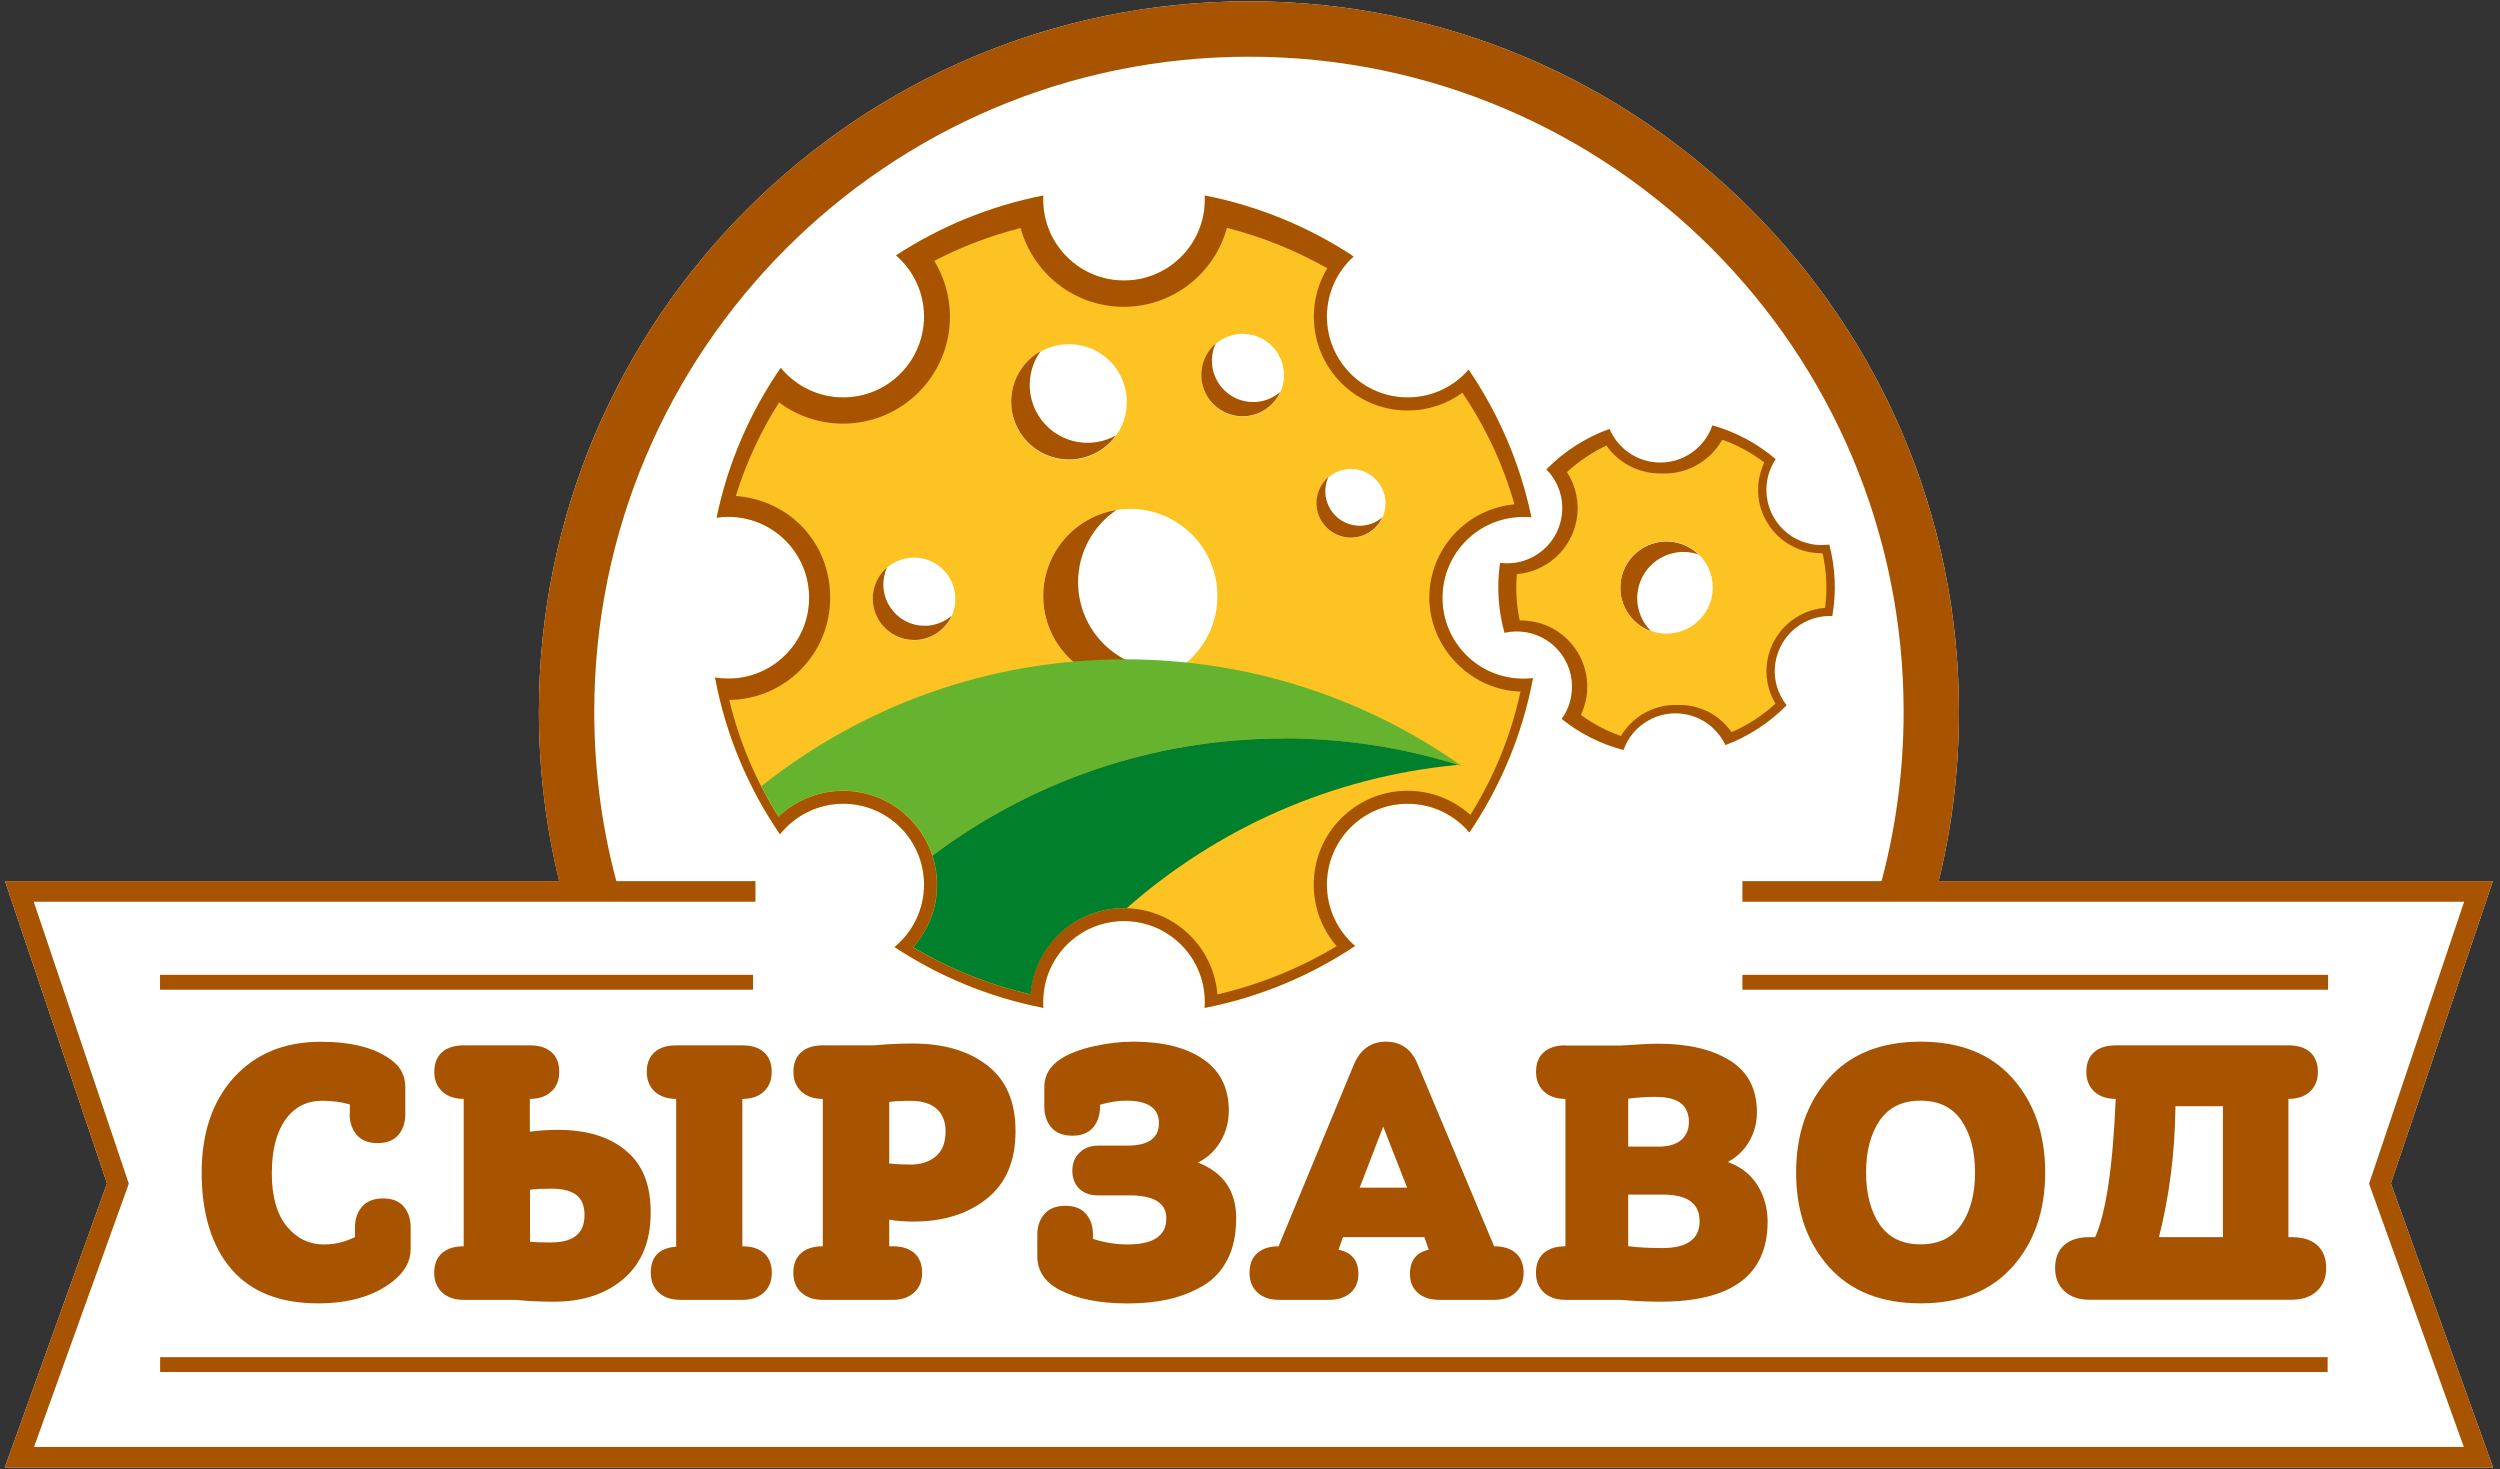 <svg width="359" height="211" viewBox="0 0 359 211" fill="none" xmlns="http://www.w3.org/2000/svg">
<rect x="0" y="0" width="359" height="211" fill="#333333" stroke="none"/>
<path fill-rule="evenodd" clip-rule="evenodd" d="M278.39 126.528H357.97L357.314 128.485L343.329 169.937L357.3 208.775L358.012 210.76H0.682L1.394 208.775L15.366 169.937L1.38 128.485L0.724 126.528H80.304C78.404 118.741 77.384 110.591 77.384 102.216C77.384 74.046 88.799 48.532 107.255 30.078C125.697 11.61 151.195 0.188 179.347 0.188C207.499 0.188 232.997 11.61 251.439 30.078C269.895 48.546 281.31 74.046 281.31 102.216C281.31 110.591 280.304 118.741 278.39 126.528Z" fill="white"/>
<path fill-rule="evenodd" clip-rule="evenodd" d="M179.348 0.188C207.5 0.188 232.997 11.61 251.44 30.078C269.896 48.546 281.31 74.046 281.31 102.216C281.31 111.122 280.165 119.776 278.027 128.01H269.784C272.117 119.818 273.361 111.164 273.361 102.216C273.361 76.241 262.84 52.726 245.823 35.698C228.806 18.67 205.306 8.142 179.348 8.142C153.389 8.142 129.889 18.67 112.872 35.698C95.855 52.726 85.335 76.241 85.335 102.216C85.335 111.164 86.578 119.818 88.911 128.01H80.668C78.516 119.776 77.385 111.122 77.385 102.216C77.385 74.046 88.799 48.532 107.255 30.078C125.698 11.61 151.195 0.188 179.348 0.188Z" fill="#A75300"/>
<path fill-rule="evenodd" clip-rule="evenodd" d="M108.484 129.491H4.845L18.327 169.475L18.495 169.964L18.327 170.454L4.887 207.781H166.242H192.452H353.807L340.367 170.454L340.199 169.964L340.367 169.475L353.849 129.491H250.21V126.527H355.917H357.97L357.314 128.485L343.329 169.936L357.3 208.774L358.012 210.759H355.917H192.452H166.242H2.777H0.682L1.394 208.774L15.366 169.936L1.38 128.485L0.724 126.527H2.777H108.484V129.491Z" fill="#A75300"/>
<path d="M22.98 141.055H108.136" stroke="#A75300" stroke-width="2.13" stroke-miterlimit="22.93"/>
<path d="M250.209 141.055H334.316" stroke="#A75300" stroke-width="2.13" stroke-miterlimit="22.93"/>
<path d="M22.994 195.953H334.247" stroke="#A75300" stroke-width="2.13" stroke-miterlimit="22.93"/>
<path d="M50.209 159.971C50.209 161.201 50.559 162.208 51.243 162.991C51.928 163.774 52.92 164.151 54.233 164.151C55.546 164.151 56.524 163.76 57.195 162.991C57.866 162.208 58.201 161.215 58.201 159.971V156.154C58.201 154.533 57.572 153.247 56.301 152.296C53.968 150.492 50.559 149.598 46.046 149.598C40.863 149.598 36.713 151.303 33.611 154.7C30.51 158.112 28.959 162.683 28.959 168.429C28.959 174.175 30.384 178.956 33.22 182.242C36.056 185.527 40.206 187.163 45.683 187.163C50.167 187.163 53.744 186.1 56.427 183.989C58.117 182.647 58.969 181.109 58.969 179.39V176.216C58.969 175.014 58.634 174.035 57.964 173.252C57.293 172.47 56.301 172.092 55.002 172.092C53.702 172.092 52.696 172.484 52.012 173.252C51.327 174.035 50.978 175.014 50.978 176.216V177.642C49.567 178.341 48.086 178.705 46.535 178.705C44.383 178.705 42.595 177.838 41.17 176.09C39.745 174.343 39.032 171.812 39.032 168.499C39.032 165.186 39.675 162.655 40.96 160.824C42.246 158.992 44.02 158.07 46.27 158.07C47.75 158.07 49.078 158.252 50.237 158.601V159.971H50.209Z" fill="#A75300"/>
<path d="M66.599 150.113C65.258 150.113 64.224 150.435 63.483 151.092C62.743 151.749 62.365 152.686 62.365 153.93C62.365 155.09 62.743 156.027 63.497 156.74C64.252 157.439 65.285 157.802 66.585 157.802V178.969C65.244 178.969 64.21 179.29 63.469 179.947C62.729 180.604 62.352 181.541 62.352 182.785C62.352 183.946 62.729 184.882 63.483 185.595C64.238 186.294 65.272 186.658 66.571 186.658H73.976C75.848 186.84 77.692 186.924 79.536 186.924C83.7 186.924 87.053 185.805 89.61 183.582C92.166 181.359 93.438 178.2 93.438 174.104C93.438 170.007 92.25 167.225 89.889 165.24C87.528 163.241 84.259 162.248 80.109 162.248C78.768 162.248 77.427 162.332 76.085 162.514V157.802C77.385 157.802 78.419 157.453 79.173 156.74C79.927 156.041 80.305 155.104 80.305 153.93C80.305 152.7 79.942 151.749 79.201 151.092C78.46 150.435 77.427 150.113 76.085 150.113H66.571H66.599ZM97.112 150.113C95.771 150.113 94.737 150.435 93.997 151.092C93.256 151.749 92.879 152.686 92.879 153.93C92.879 155.09 93.256 156.027 94.011 156.74C94.765 157.439 95.799 157.802 97.098 157.802V179.025C94.667 179.206 93.452 180.451 93.452 182.785C93.452 183.946 93.829 184.882 94.583 185.595C95.338 186.294 96.372 186.658 97.671 186.658H106.613C107.912 186.658 108.946 186.308 109.7 185.595C110.455 184.896 110.832 183.96 110.832 182.785C110.832 181.555 110.455 180.604 109.714 179.947C108.974 179.29 107.94 178.969 106.599 178.969V157.802C107.898 157.802 108.932 157.453 109.686 156.74C110.441 156.041 110.818 155.104 110.818 153.93C110.818 152.7 110.441 151.749 109.7 151.092C108.96 150.435 107.926 150.113 106.585 150.113H97.07H97.112ZM79.187 178.424C77.776 178.424 76.756 178.382 76.113 178.312V170.846C76.966 170.734 77.957 170.692 79.131 170.692C80.752 170.692 81.967 170.986 82.75 171.587C83.546 172.188 83.937 173.153 83.937 174.495C83.937 177.109 82.344 178.41 79.173 178.41L79.187 178.424Z" fill="#A75300"/>
<path d="M127.696 178.969V175.152C128.827 175.334 129.973 175.418 131.133 175.418C135.436 175.418 138.957 174.327 141.709 172.132C144.461 169.937 145.83 166.722 145.83 162.444C145.83 158.166 144.475 155.09 141.779 152.993C139.082 150.896 135.492 149.848 131.021 149.848C129.33 149.848 127.472 149.932 125.46 150.113H118.167C116.826 150.113 115.792 150.435 115.052 151.092C114.311 151.749 113.934 152.686 113.934 153.93C113.934 155.09 114.311 156.027 115.066 156.74C115.82 157.439 116.854 157.802 118.153 157.802V178.969C116.812 178.969 115.778 179.29 115.038 179.947C114.297 180.604 113.92 181.541 113.92 182.785C113.92 183.946 114.297 184.882 115.052 185.595C115.806 186.294 116.84 186.658 118.139 186.658H128.185C129.484 186.658 130.518 186.308 131.286 185.595C132.041 184.896 132.418 183.96 132.418 182.785C132.418 181.555 132.041 180.604 131.3 179.947C130.56 179.29 129.526 178.969 128.185 178.969H127.654H127.696ZM130.658 167.225C129.498 167.225 128.506 167.169 127.696 167.071V158.236C128.478 158.124 129.512 158.082 130.811 158.082C132.404 158.082 133.619 158.46 134.486 159.215C135.352 159.969 135.785 161.06 135.785 162.472C135.785 164.066 135.324 165.254 134.388 166.051C133.452 166.848 132.208 167.239 130.658 167.239V167.225Z" fill="#A75300"/>
<path d="M148.959 180.395C148.959 182.478 150.021 184.086 152.13 185.218C154.631 186.518 157.901 187.175 161.91 187.175C164.062 187.175 166.004 186.98 167.75 186.588C169.497 186.197 171.131 185.568 172.668 184.687C174.205 183.806 175.393 182.548 176.245 180.898C177.097 179.262 177.516 177.277 177.516 174.942C177.516 171.028 175.686 168.358 172.012 166.946C173.423 166.247 174.513 165.212 175.295 163.87C176.077 162.528 176.455 161.06 176.455 159.48C176.455 156.237 175.225 153.776 172.78 152.099C170.335 150.421 166.982 149.582 162.763 149.582C160.932 149.582 159.032 149.806 157.076 150.239C155.12 150.686 153.556 151.274 152.396 152.015C150.775 153.035 149.965 154.391 149.965 156.097V158.907C149.965 160.137 150.314 161.144 150.999 161.927C151.683 162.71 152.689 163.087 153.989 163.087C155.288 163.087 156.28 162.696 156.951 161.927C157.621 161.144 157.957 160.151 157.957 158.907V158.641C159.326 158.25 160.583 158.054 161.715 158.054C164.858 158.054 166.423 159.131 166.423 161.284C166.423 163.437 164.9 164.513 161.868 164.513H157.691C156.601 164.513 155.707 164.849 155.023 165.52C154.338 166.191 153.989 167.058 153.989 168.106C153.989 169.155 154.324 170.063 154.995 170.706C155.665 171.335 156.559 171.657 157.691 171.657H162.665C165.878 171.769 167.485 172.859 167.485 174.942C167.485 177.445 165.641 178.703 161.924 178.703C160.262 178.703 158.613 178.438 156.951 177.906V177.277C156.951 176.075 156.615 175.096 155.945 174.313C155.274 173.53 154.282 173.153 152.983 173.153C151.683 173.153 150.677 173.544 149.993 174.313C149.308 175.096 148.959 176.075 148.959 177.277V180.395Z" fill="#A75300"/>
<path d="M183.665 178.969C182.324 178.969 181.29 179.29 180.549 179.947C179.809 180.604 179.432 181.541 179.432 182.785C179.432 183.946 179.809 184.882 180.563 185.595C181.318 186.294 182.352 186.658 183.651 186.658H190.846C192.146 186.658 193.179 186.322 193.934 185.651C194.688 184.98 195.066 184.086 195.066 182.953C195.066 181.01 194.116 179.85 192.215 179.458L192.844 177.655H204.538L205.167 179.458C203.365 179.85 202.47 181.01 202.47 182.953C202.47 184.086 202.848 184.98 203.602 185.651C204.356 186.322 205.39 186.658 206.69 186.658H214.57C215.869 186.658 216.903 186.308 217.657 185.595C218.412 184.896 218.789 183.96 218.789 182.785C218.789 181.555 218.412 180.604 217.671 179.947C216.931 179.29 215.897 178.969 214.556 178.969L203.504 152.658C202.624 150.617 201.129 149.582 199.005 149.582C196.882 149.582 195.261 150.728 194.353 153.021L183.609 178.955L183.665 178.969ZM198.628 161.773L202.065 170.553H195.247L198.628 161.773Z" fill="#A75300"/>
<path d="M224.81 150.113C223.469 150.113 222.435 150.434 221.694 151.091C220.954 151.748 220.576 152.685 220.576 153.929C220.576 155.09 220.954 156.026 221.708 156.739C222.463 157.438 223.496 157.802 224.796 157.802V178.968C223.455 178.968 222.421 179.29 221.68 179.947C220.94 180.604 220.562 181.541 220.562 182.785C220.562 183.945 220.94 184.882 221.694 185.595C222.449 186.294 223.483 186.657 224.782 186.657H232.718C234.729 186.839 236.63 186.923 238.432 186.923C248.687 186.923 253.828 183.092 253.828 175.431C253.828 173.53 253.353 171.796 252.403 170.244C251.453 168.693 250.028 167.56 248.114 166.861C249.385 166.19 250.391 165.225 251.16 163.953C251.914 162.681 252.291 161.269 252.291 159.717C252.291 156.362 250.992 153.887 248.407 152.28C245.809 150.672 242.386 149.875 238.124 149.875C237.174 149.875 235.372 149.959 232.732 150.141H224.796L224.81 150.113ZM238.823 171.545C242.316 171.545 244.062 172.817 244.062 175.361C244.062 177.906 242.288 179.22 238.725 179.22C236.853 179.22 235.218 179.136 233.807 178.954V171.545H238.837H238.823ZM237.873 157.522C240.975 157.522 242.525 158.725 242.525 161.115C242.525 162.206 242.148 163.072 241.422 163.702C240.681 164.331 239.605 164.652 238.194 164.652H233.807V157.774C235.107 157.592 236.476 157.508 237.887 157.508L237.873 157.522Z" fill="#A75300"/>
<path d="M257.922 168.372C257.922 173.88 259.487 178.382 262.602 181.891C265.718 185.4 270.119 187.161 275.805 187.161C281.491 187.161 285.879 185.4 289.008 181.891C292.124 178.382 293.688 173.866 293.688 168.372C293.688 162.877 292.124 158.362 289.008 154.853C285.892 151.344 281.491 149.582 275.805 149.582C270.119 149.582 265.732 151.344 262.602 154.853C259.487 158.362 257.922 162.877 257.922 168.372ZM267.967 168.372C267.967 165.296 268.624 162.807 269.923 160.906C271.223 159.005 273.179 158.054 275.791 158.054C278.404 158.054 280.36 159.005 281.659 160.906C282.958 162.807 283.615 165.296 283.615 168.372C283.615 171.447 282.958 173.936 281.659 175.837C280.36 177.739 278.404 178.689 275.791 178.689C273.179 178.689 271.223 177.739 269.923 175.837C268.624 173.936 267.967 171.447 267.967 168.372Z" fill="#A75300"/>
<path fill-rule="evenodd" clip-rule="evenodd" d="M303.831 150.113C302.49 150.113 301.456 150.435 300.716 151.092C299.975 151.749 299.598 152.686 299.598 153.93C299.598 155.09 299.975 156.027 300.73 156.74C301.484 157.439 302.518 157.802 303.817 157.802C303.398 167.784 302.378 174.495 300.744 177.92H300.478C298.955 177.92 297.824 178.368 297.069 179.248C296.315 180.129 295.938 181.29 295.938 182.743V183.135H333.171V182.743C333.171 181.331 332.808 180.171 332.081 179.276C331.355 178.382 330.307 177.92 328.938 177.92H328.616V157.802C329.916 157.802 330.95 157.453 331.718 156.74C332.473 156.041 332.85 155.104 332.85 153.93C332.85 152.7 332.473 151.749 331.732 151.092C330.992 150.435 329.958 150.113 328.616 150.113H303.803H303.831ZM309.965 177.906C311.516 171.839 312.326 165.492 312.396 158.851H319.214V177.906H309.951H309.965Z" fill="#A75300"/>
<path fill-rule="evenodd" clip-rule="evenodd" d="M300.059 177.652C298.494 177.652 297.279 178.03 296.413 178.799C295.546 179.568 295.113 180.672 295.113 182.112C295.113 183.468 295.56 184.573 296.441 185.397C297.321 186.222 298.536 186.642 300.059 186.642H329.092C330.614 186.642 331.83 186.222 332.71 185.397C333.59 184.573 334.037 183.482 334.037 182.112C334.037 180.672 333.604 179.568 332.738 178.799C331.872 178.03 330.656 177.652 329.092 177.652H300.059Z" fill="#A75300"/>
<path fill-rule="evenodd" clip-rule="evenodd" d="M173.003 28.078C180.771 29.602 188.008 32.622 194.379 36.83C192.018 38.955 190.537 42.031 190.537 45.456C190.537 51.873 195.735 57.073 202.147 57.073C205.64 57.073 208.77 55.536 210.894 53.089C215.183 59.394 218.298 66.566 219.905 74.283C219.528 74.241 219.137 74.227 218.745 74.227C212.333 74.227 207.135 79.428 207.135 85.845C207.135 92.262 212.333 97.463 218.745 97.463C219.22 97.463 219.681 97.435 220.129 97.379C218.62 105.459 215.448 112.967 211.005 119.538C208.882 117.021 205.696 115.414 202.147 115.414C195.735 115.414 190.537 120.614 190.537 127.031C190.537 130.554 192.102 133.714 194.589 135.839C188.162 140.117 180.855 143.193 172.989 144.73C173.003 144.451 173.017 144.157 173.017 143.878C173.017 137.461 167.82 132.26 161.407 132.26C154.994 132.26 149.797 137.461 149.797 143.878C149.797 144.171 149.797 144.451 149.825 144.73C142.057 143.207 134.834 140.201 128.463 135.993C131.047 133.868 132.696 130.638 132.696 127.031C132.696 120.614 127.499 115.414 121.086 115.414C117.411 115.414 114.128 117.133 112.004 119.803C107.45 113.149 104.222 105.515 102.686 97.295C103.3 97.393 103.943 97.449 104.586 97.449C110.998 97.449 116.196 92.248 116.196 85.831C116.196 79.414 110.998 74.213 104.586 74.213C104.013 74.213 103.454 74.255 102.909 74.339C104.53 66.496 107.715 59.212 112.116 52.823C114.24 55.41 117.467 57.073 121.086 57.073C127.499 57.073 132.696 51.873 132.696 45.456C132.696 41.947 131.145 38.801 128.672 36.676C134.987 32.552 142.141 29.588 149.811 28.078C149.811 28.274 149.797 28.47 149.797 28.665C149.797 35.082 154.994 40.283 161.407 40.283C167.82 40.283 173.017 35.082 173.017 28.665C173.017 28.47 173.017 28.274 173.003 28.078ZM128.141 80.952C130.936 79.232 134.582 80.099 136.301 82.881C138.019 85.677 137.167 89.326 134.373 91.046C131.578 92.765 127.932 91.898 126.213 89.116C124.495 86.32 125.361 82.671 128.141 80.952ZM162.315 73.081C169.217 73.081 174.82 78.687 174.82 85.593C174.82 92.5 169.217 98.106 162.315 98.106C155.413 98.106 149.811 92.5 149.811 85.593C149.811 78.687 155.413 73.081 162.315 73.081ZM191.417 68.076C193.737 66.636 196.782 67.363 198.221 69.684C199.661 72.004 198.934 75.052 196.615 76.492C194.296 77.932 191.25 77.205 189.811 74.884C188.372 72.564 189.098 69.516 191.417 68.076ZM175.336 48.825C178.131 47.105 181.777 47.972 183.496 50.754C185.214 53.55 184.362 57.199 181.568 58.919C178.773 60.638 175.127 59.772 173.408 56.989C171.69 54.207 172.556 50.545 175.336 48.825ZM150.621 49.943C154.924 48.35 159.703 50.531 161.295 54.837C162.888 59.142 160.708 63.924 156.405 65.518C152.102 67.111 147.324 64.93 145.731 60.624C144.138 56.319 146.318 51.537 150.621 49.943Z" fill="#FDC322"/>
<path fill-rule="evenodd" clip-rule="evenodd" d="M173.003 28.078C180.771 29.602 188.008 32.622 194.379 36.83C192.018 38.955 190.537 42.031 190.537 45.456C190.537 51.873 195.735 57.073 202.147 57.073C205.64 57.073 208.77 55.536 210.894 53.089C215.183 59.394 218.298 66.566 219.905 74.283C219.528 74.241 219.137 74.227 218.745 74.227C212.333 74.227 207.135 79.428 207.135 85.845C207.135 92.262 212.333 97.463 218.745 97.463C219.22 97.463 219.681 97.435 220.129 97.379C218.62 105.459 215.448 112.967 211.005 119.538C208.882 117.021 205.696 115.414 202.147 115.414C195.735 115.414 190.537 120.614 190.537 127.031C190.537 130.554 192.102 133.714 194.589 135.839C188.162 140.117 180.855 143.193 172.989 144.73C173.003 144.451 173.017 144.157 173.017 143.878C173.017 137.461 167.82 132.26 161.407 132.26C154.994 132.26 149.797 137.461 149.797 143.878C149.797 144.171 149.797 144.451 149.825 144.73C142.057 143.207 134.834 140.201 128.463 135.993C131.047 133.868 132.696 130.638 132.696 127.031C132.696 120.614 127.499 115.414 121.086 115.414C117.411 115.414 114.128 117.133 112.004 119.803C107.45 113.149 104.222 105.515 102.686 97.295C103.3 97.393 103.943 97.449 104.586 97.449C110.998 97.449 116.196 92.248 116.196 85.831C116.196 79.414 110.998 74.213 104.586 74.213C104.013 74.213 103.454 74.255 102.909 74.339C104.53 66.496 107.715 59.212 112.116 52.823C114.24 55.41 117.467 57.073 121.086 57.073C127.499 57.073 132.696 51.873 132.696 45.456C132.696 41.947 131.145 38.801 128.672 36.676C134.987 32.552 142.141 29.588 149.811 28.078C149.811 28.274 149.797 28.47 149.797 28.665C149.797 35.082 154.994 40.283 161.407 40.283C167.82 40.283 173.017 35.082 173.017 28.665C173.017 28.47 173.017 28.274 173.003 28.078ZM176.231 32.734C181.33 34.034 186.15 36.005 190.593 38.522C189.378 40.549 188.665 42.925 188.665 45.47C188.665 52.907 194.701 58.947 202.133 58.947C205.067 58.947 207.792 58.01 209.999 56.402C213.297 61.267 215.839 66.664 217.474 72.424C210.614 73.053 205.249 78.813 205.249 85.845C205.249 92.877 211.075 99.112 218.34 99.308C216.971 105.669 214.512 111.639 211.145 117.021C208.756 114.868 205.598 113.554 202.12 113.554C194.687 113.554 188.651 119.594 188.651 127.031C188.651 130.414 189.895 133.504 191.948 135.867C186.723 139.012 180.953 141.375 174.82 142.801C174.275 135.867 168.463 130.414 161.393 130.414C154.324 130.414 148.525 135.867 147.967 142.801C141.931 141.403 136.245 139.096 131.103 136.035C133.241 133.644 134.54 130.498 134.54 127.045C134.54 119.608 128.505 113.568 121.072 113.568C117.481 113.568 114.212 114.98 111.795 117.273C108.567 112.17 106.15 106.522 104.725 100.51C112.745 100.427 119.214 93.898 119.214 85.845C119.214 77.792 113.248 71.795 105.661 71.222C107.142 66.454 109.238 61.939 111.879 57.786C114.435 59.702 117.621 60.834 121.058 60.834C129.538 60.834 136.412 53.956 136.412 45.47C136.412 42.534 135.588 39.794 134.163 37.459C138.047 35.446 142.196 33.852 146.556 32.748C148.344 39.262 154.296 44.058 161.365 44.058C168.435 44.058 174.4 39.262 176.175 32.748L176.231 32.734Z" fill="#A75300"/>
<path fill-rule="evenodd" clip-rule="evenodd" d="M245.922 61.086C249.344 62.051 252.418 63.742 254.989 65.937C254.388 66.832 253.969 67.852 253.773 68.985C253.019 73.291 255.911 77.401 260.214 78.156C261.052 78.296 261.891 78.31 262.687 78.198C263.539 81.455 263.735 84.936 263.12 88.46C259.208 88.292 255.674 91.046 254.975 95.016C254.57 97.323 255.212 99.574 256.554 101.28C254.081 103.796 251.077 105.753 247.766 106.997C246.704 104.733 244.594 103.013 241.954 102.552C238.084 101.881 234.395 104.132 233.124 107.71C229.799 106.83 226.809 105.292 224.252 103.237C224.937 102.3 225.412 101.196 225.621 99.965C226.376 95.659 223.484 91.549 219.18 90.794C218.105 90.612 217.057 90.641 216.051 90.878C215.157 87.705 214.905 84.293 215.408 80.826C219.586 81.371 223.498 78.533 224.224 74.325C224.685 71.711 223.791 69.167 222.058 67.405C224.601 64.819 227.703 62.819 231.126 61.589C232.146 63.98 234.311 65.811 237.05 66.301C240.934 66.986 244.65 64.707 245.894 61.086H245.922ZM230.693 76.003H248.422V93.143H230.693V76.003Z" fill="#A75300"/>
<path fill-rule="evenodd" clip-rule="evenodd" d="M169.316 95.966C167.319 97.323 164.916 98.106 162.317 98.106C155.415 98.106 149.812 92.499 149.812 85.593C149.812 79.358 154.367 74.199 160.319 73.234C156.994 75.485 154.814 79.288 154.814 83.608C154.814 90.514 160.417 96.12 167.319 96.12C168.003 96.12 168.66 96.064 169.316 95.966Z" fill="#A75300"/>
<path fill-rule="evenodd" clip-rule="evenodd" d="M160.261 62.51C159.325 63.811 158.012 64.859 156.405 65.46C152.102 67.054 147.324 64.873 145.731 60.567C144.292 56.694 145.927 52.416 149.42 50.445C147.869 52.612 147.394 55.492 148.386 58.176C149.978 62.482 154.771 64.663 159.06 63.07C159.479 62.916 159.884 62.72 160.261 62.51Z" fill="#A75300"/>
<path fill-rule="evenodd" clip-rule="evenodd" d="M136.665 88.405C136.19 89.453 135.422 90.362 134.374 91.019C131.594 92.739 127.933 91.872 126.215 89.09C124.664 86.573 125.209 83.358 127.374 81.484C126.592 83.218 126.662 85.301 127.737 87.049C129.456 89.845 133.116 90.697 135.897 88.978C136.176 88.81 136.428 88.614 136.665 88.419V88.405Z" fill="#A75300"/>
<path fill-rule="evenodd" clip-rule="evenodd" d="M183.847 56.276C183.372 57.324 182.603 58.233 181.555 58.89C178.775 60.61 175.115 59.743 173.396 56.961C171.845 54.444 172.39 51.229 174.556 49.355C173.773 51.089 173.843 53.172 174.919 54.92C176.638 57.716 180.298 58.569 183.078 56.849C183.358 56.681 183.609 56.486 183.847 56.29V56.276Z" fill="#A75300"/>
<path fill-rule="evenodd" clip-rule="evenodd" d="M198.503 74.283C198.112 75.15 197.469 75.919 196.589 76.464C194.27 77.904 191.224 77.177 189.785 74.856C188.485 72.76 188.947 70.075 190.749 68.523C190.092 69.963 190.148 71.697 191.056 73.151C192.495 75.472 195.541 76.199 197.86 74.759C198.084 74.619 198.307 74.465 198.503 74.283Z" fill="#A75300"/>
<path fill-rule="evenodd" clip-rule="evenodd" d="M161.563 94.68C179.572 94.68 196.254 100.356 209.931 110.016C201.856 107.43 193.25 106.032 184.322 106.032C165.405 106.032 147.955 112.295 133.913 122.85C132.153 117.454 127.095 113.539 121.102 113.539C117.511 113.539 114.242 114.951 111.825 117.244C110.931 115.832 110.106 114.378 109.338 112.896C123.672 101.488 141.807 94.68 161.549 94.68H161.563Z" fill="#65B32E"/>
<path fill-rule="evenodd" clip-rule="evenodd" d="M184.322 106.031C193.04 106.031 201.465 107.359 209.372 109.834C191.224 111.526 174.751 119.005 161.814 130.399C161.688 130.399 161.562 130.399 161.423 130.399C154.353 130.399 148.555 135.851 147.996 142.786C141.961 141.388 136.274 139.081 131.133 136.019C133.27 133.629 134.57 130.483 134.57 127.03C134.57 125.576 134.332 124.178 133.913 122.864C147.954 112.308 165.404 106.045 184.322 106.045V106.031Z" fill="#007F2D"/>
<path fill-rule="evenodd" clip-rule="evenodd" d="M243.908 79.623C242.986 78.742 241.799 78.099 240.443 77.861C236.839 77.232 233.402 79.651 232.773 83.258C232.2 86.515 234.114 89.619 237.132 90.667C235.595 89.185 234.813 87.004 235.204 84.754C235.833 81.147 239.27 78.728 242.874 79.357C243.224 79.413 243.573 79.511 243.908 79.623Z" fill="#A75300"/>
<path fill-rule="evenodd" clip-rule="evenodd" d="M247.318 63.141C249.525 63.923 251.551 65.042 253.353 66.412C253.004 67.139 252.753 67.936 252.599 68.775C251.733 73.738 255.044 78.449 260.004 79.316C260.59 79.414 261.163 79.456 261.722 79.456C262.281 81.958 262.435 84.6 262.085 87.285C258.034 87.592 254.541 90.612 253.8 94.806C253.409 97.043 253.87 99.238 254.96 101.041C253.102 102.747 250.964 104.131 248.659 105.138C247.318 103.208 245.236 101.81 242.749 101.363C242.12 101.251 241.492 101.209 240.877 101.237C237.524 101.125 234.422 102.887 232.76 105.697C230.678 104.956 228.75 103.935 227.017 102.663C227.367 101.908 227.632 101.097 227.786 100.245C228.694 95.072 225.229 90.137 220.06 89.242C219.445 89.13 218.83 89.088 218.229 89.102C217.768 86.963 217.629 84.726 217.824 82.448C222.03 82.098 225.648 78.952 226.403 74.605C226.836 72.144 226.277 69.739 225.019 67.796C226.696 66.244 228.61 64.958 230.678 63.98C232.075 65.965 234.227 67.405 236.797 67.852C237.454 67.964 238.097 68.006 238.739 67.992C242.316 68.104 245.613 66.174 247.318 63.141ZM238.18 90.892C241.785 91.521 245.222 89.102 245.851 85.495C246.479 81.888 244.062 78.449 240.458 77.82C236.853 77.191 233.416 79.609 232.788 83.216V83.244V83.258C232.215 86.516 234.129 89.62 237.147 90.668L237.077 90.598C237.426 90.724 237.803 90.822 238.18 90.892Z" fill="#FDC322"/>
</svg>
